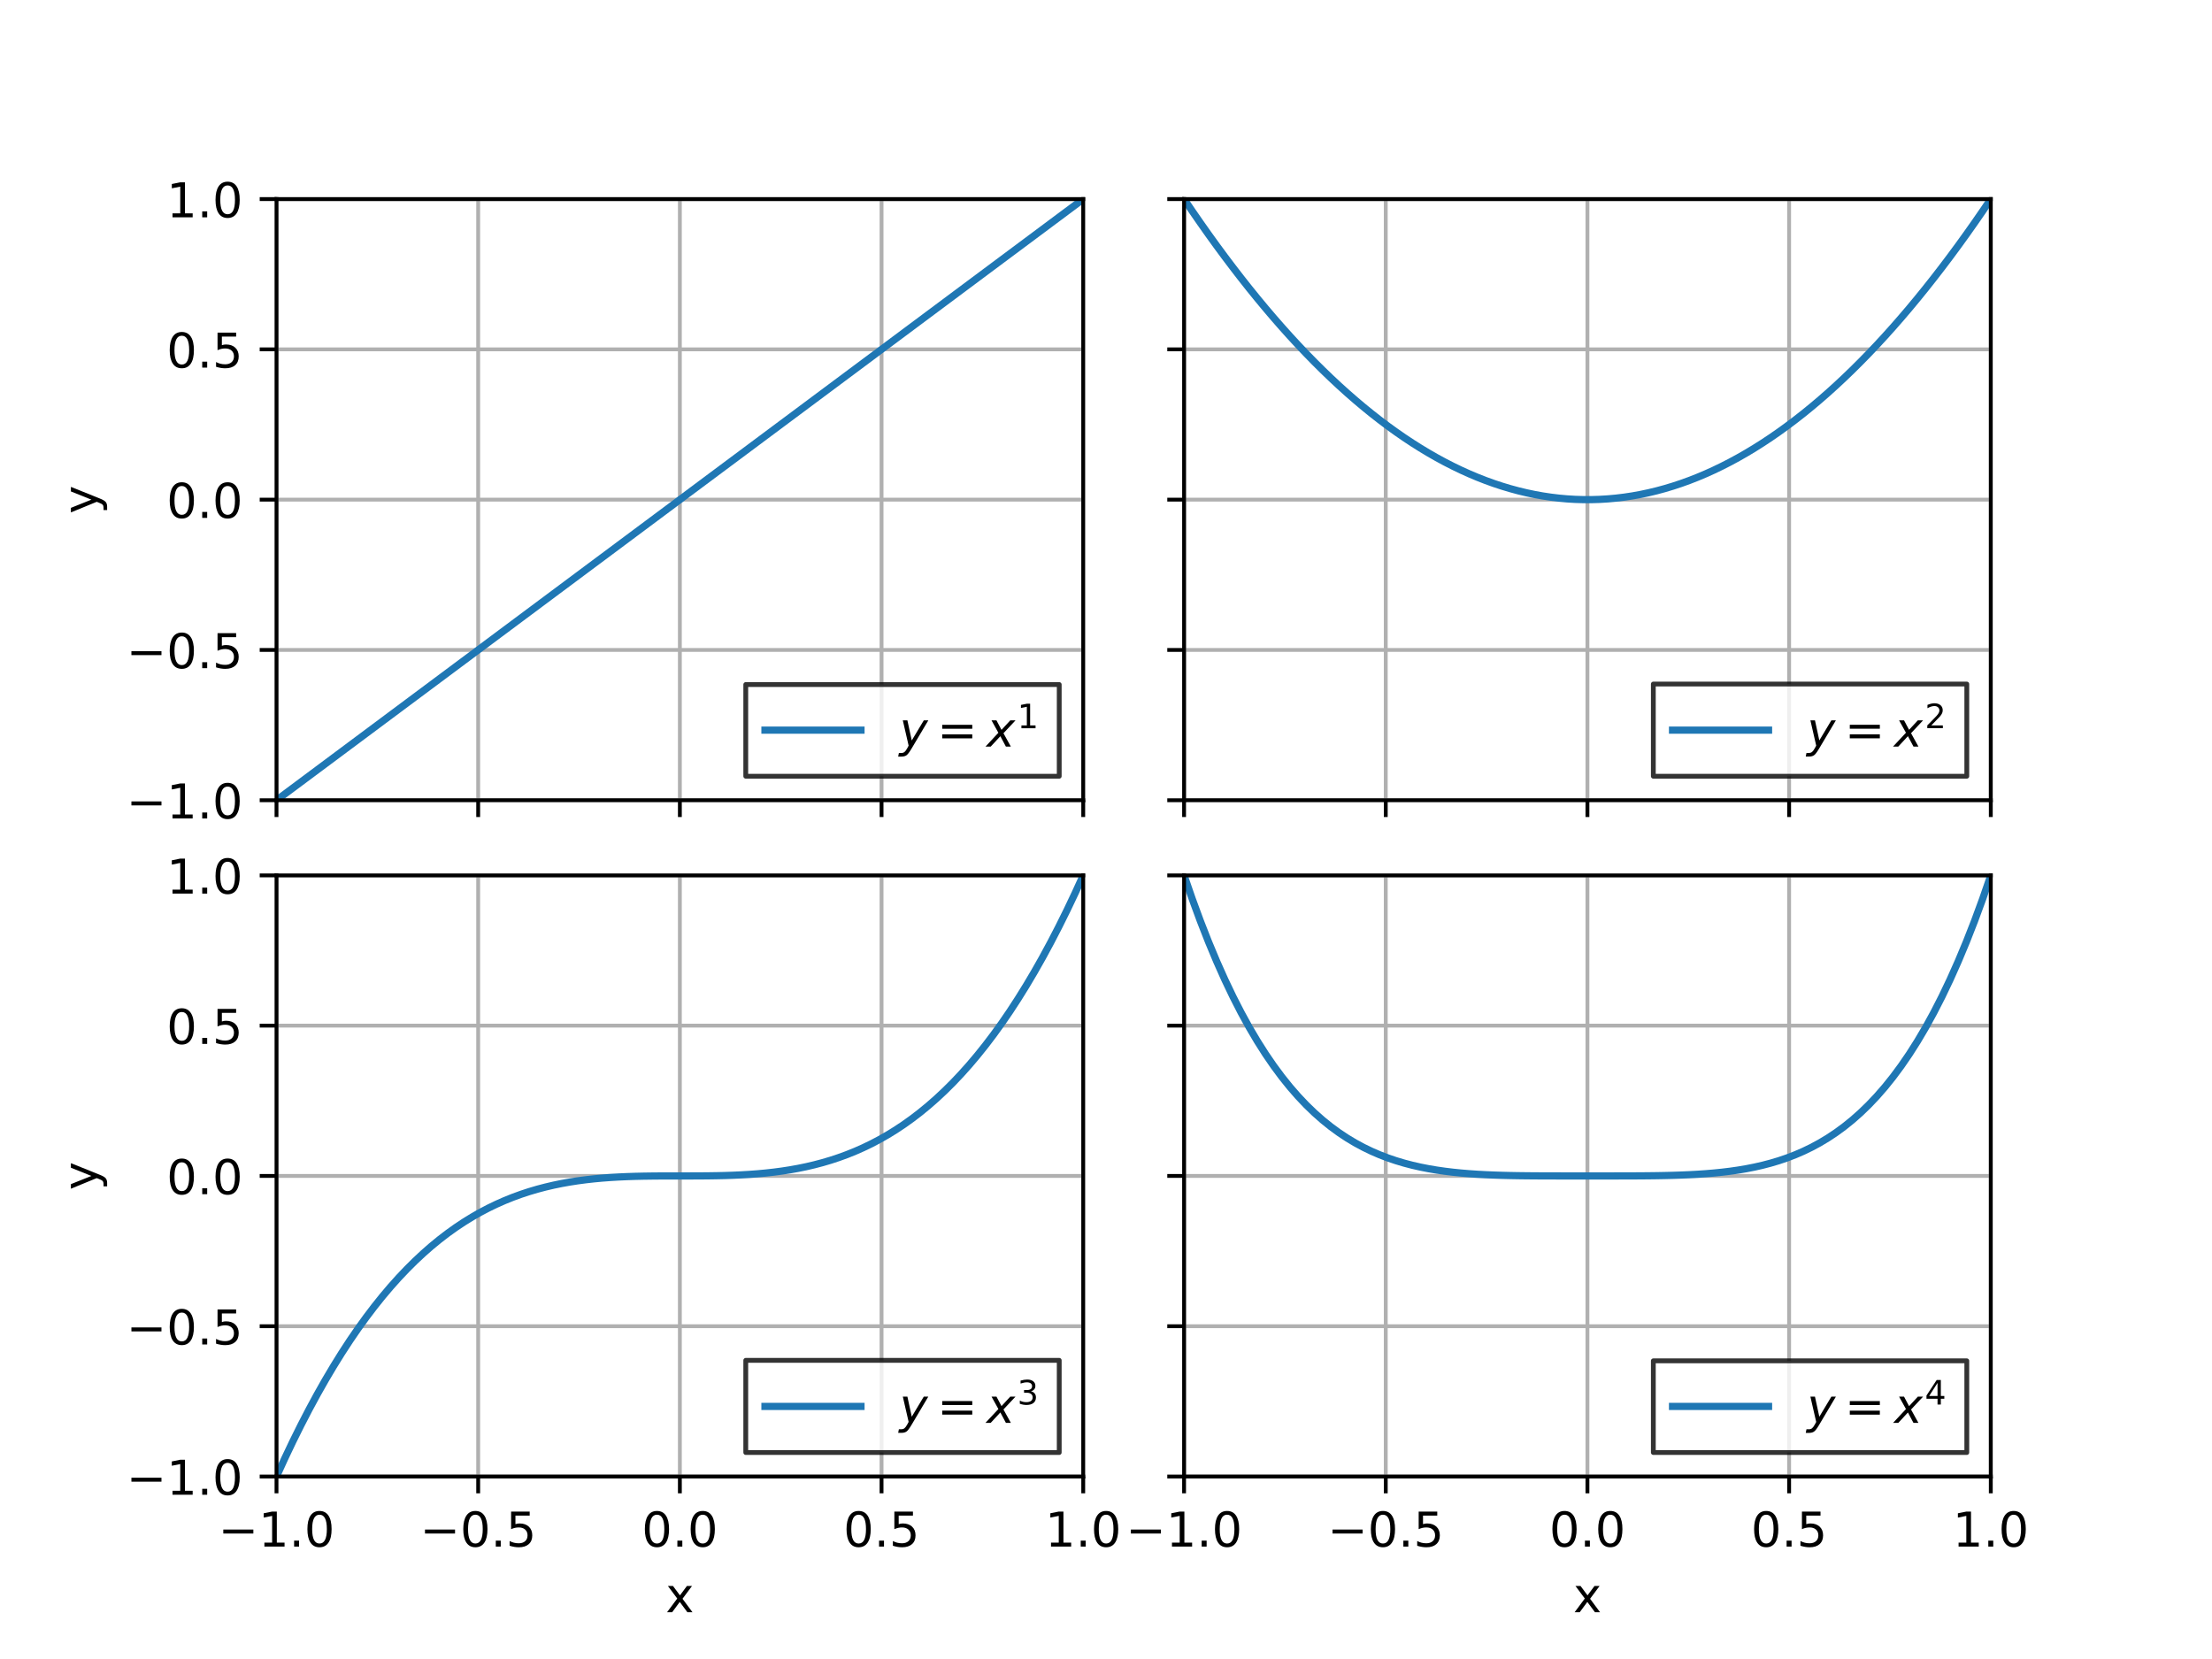 <?xml version="1.0" encoding="utf-8" standalone="no"?>
<!DOCTYPE svg PUBLIC "-//W3C//DTD SVG 1.1//EN"
  "http://www.w3.org/Graphics/SVG/1.1/DTD/svg11.dtd">
<!-- Created with matplotlib (https://matplotlib.org/) -->
<svg height="345.6pt" version="1.1" viewBox="0 0 460.8 345.6" width="460.8pt" xmlns="http://www.w3.org/2000/svg" xmlns:xlink="http://www.w3.org/1999/xlink">
 <defs>
  <style type="text/css">
*{stroke-linecap:butt;stroke-linejoin:round;}
  </style>
 </defs>
 <g id="figure_1">
  <g id="patch_1">
   <path d="M 0 345.6 
L 460.8 345.6 
L 460.8 0 
L 0 0 
z
" style="fill:#ffffff;"/>
  </g>
  <g id="axes_1">
   <g id="patch_2">
    <path d="M 57.6 166.701 
L 225.656 166.701 
L 225.656 41.472 
L 57.6 41.472 
z
" style="fill:#ffffff;"/>
   </g>
   <g id="matplotlib.axis_1">
    <g id="xtick_1">
     <g id="line2d_1">
      <path clip-path="url(#p5f8a0fe01b)" d="M 57.6 166.701 
L 57.6 41.472 
" style="fill:none;stroke:#b0b0b0;stroke-linecap:square;stroke-width:0.8;"/>
     </g>
     <g id="line2d_2">
      <defs>
       <path d="M 0 0 
L 0 3.5 
" id="m1e048905ef" style="stroke:#000000;stroke-width:0.8;"/>
      </defs>
      <g>
       <use style="stroke:#000000;stroke-width:0.8;" x="57.6" xlink:href="#m1e048905ef" y="166.701"/>
      </g>
     </g>
    </g>
    <g id="xtick_2">
     <g id="line2d_3">
      <path clip-path="url(#p5f8a0fe01b)" d="M 99.614 166.701 
L 99.614 41.472 
" style="fill:none;stroke:#b0b0b0;stroke-linecap:square;stroke-width:0.8;"/>
     </g>
     <g id="line2d_4">
      <g>
       <use style="stroke:#000000;stroke-width:0.8;" x="99.614" xlink:href="#m1e048905ef" y="166.701"/>
      </g>
     </g>
    </g>
    <g id="xtick_3">
     <g id="line2d_5">
      <path clip-path="url(#p5f8a0fe01b)" d="M 141.628 166.701 
L 141.628 41.472 
" style="fill:none;stroke:#b0b0b0;stroke-linecap:square;stroke-width:0.8;"/>
     </g>
     <g id="line2d_6">
      <g>
       <use style="stroke:#000000;stroke-width:0.8;" x="141.628" xlink:href="#m1e048905ef" y="166.701"/>
      </g>
     </g>
    </g>
    <g id="xtick_4">
     <g id="line2d_7">
      <path clip-path="url(#p5f8a0fe01b)" d="M 183.642 166.701 
L 183.642 41.472 
" style="fill:none;stroke:#b0b0b0;stroke-linecap:square;stroke-width:0.8;"/>
     </g>
     <g id="line2d_8">
      <g>
       <use style="stroke:#000000;stroke-width:0.8;" x="183.642" xlink:href="#m1e048905ef" y="166.701"/>
      </g>
     </g>
    </g>
    <g id="xtick_5">
     <g id="line2d_9">
      <path clip-path="url(#p5f8a0fe01b)" d="M 225.656 166.701 
L 225.656 41.472 
" style="fill:none;stroke:#b0b0b0;stroke-linecap:square;stroke-width:0.8;"/>
     </g>
     <g id="line2d_10">
      <g>
       <use style="stroke:#000000;stroke-width:0.8;" x="225.656" xlink:href="#m1e048905ef" y="166.701"/>
      </g>
     </g>
    </g>
   </g>
   <g id="matplotlib.axis_2">
    <g id="ytick_1">
     <g id="line2d_11">
      <path clip-path="url(#p5f8a0fe01b)" d="M 57.6 166.701 
L 225.656 166.701 
" style="fill:none;stroke:#b0b0b0;stroke-linecap:square;stroke-width:0.8;"/>
     </g>
     <g id="line2d_12">
      <defs>
       <path d="M 0 0 
L -3.5 0 
" id="m3f62d853d7" style="stroke:#000000;stroke-width:0.8;"/>
      </defs>
      <g>
       <use style="stroke:#000000;stroke-width:0.8;" x="57.6" xlink:href="#m3f62d853d7" y="166.701"/>
      </g>
     </g>
     <g id="text_1">
      <!-- −1.0 -->
      <defs>
       <path d="M 10.594 35.5 
L 73.188 35.5 
L 73.188 27.203 
L 10.594 27.203 
z
" id="DejaVuSans-8722"/>
       <path d="M 12.406 8.297 
L 28.516 8.297 
L 28.516 63.922 
L 10.984 60.406 
L 10.984 69.391 
L 28.422 72.906 
L 38.281 72.906 
L 38.281 8.297 
L 54.391 8.297 
L 54.391 0 
L 12.406 0 
z
" id="DejaVuSans-49"/>
       <path d="M 10.688 12.406 
L 21 12.406 
L 21 0 
L 10.688 0 
z
" id="DejaVuSans-46"/>
       <path d="M 31.781 66.406 
Q 24.172 66.406 20.328 58.906 
Q 16.5 51.422 16.5 36.375 
Q 16.5 21.391 20.328 13.891 
Q 24.172 6.391 31.781 6.391 
Q 39.453 6.391 43.281 13.891 
Q 47.125 21.391 47.125 36.375 
Q 47.125 51.422 43.281 58.906 
Q 39.453 66.406 31.781 66.406 
z
M 31.781 74.219 
Q 44.047 74.219 50.516 64.516 
Q 56.984 54.828 56.984 36.375 
Q 56.984 17.969 50.516 8.266 
Q 44.047 -1.422 31.781 -1.422 
Q 19.531 -1.422 13.062 8.266 
Q 6.594 17.969 6.594 36.375 
Q 6.594 54.828 13.062 64.516 
Q 19.531 74.219 31.781 74.219 
z
" id="DejaVuSans-48"/>
      </defs>
      <g transform="translate(26.317 170.5)scale(0.1 -0.1)">
       <use xlink:href="#DejaVuSans-8722"/>
       <use x="83.789" xlink:href="#DejaVuSans-49"/>
       <use x="147.412" xlink:href="#DejaVuSans-46"/>
       <use x="179.199" xlink:href="#DejaVuSans-48"/>
      </g>
     </g>
    </g>
    <g id="ytick_2">
     <g id="line2d_13">
      <path clip-path="url(#p5f8a0fe01b)" d="M 57.6 135.394 
L 225.656 135.394 
" style="fill:none;stroke:#b0b0b0;stroke-linecap:square;stroke-width:0.8;"/>
     </g>
     <g id="line2d_14">
      <g>
       <use style="stroke:#000000;stroke-width:0.8;" x="57.6" xlink:href="#m3f62d853d7" y="135.394"/>
      </g>
     </g>
     <g id="text_2">
      <!-- −0.5 -->
      <defs>
       <path d="M 10.797 72.906 
L 49.516 72.906 
L 49.516 64.594 
L 19.828 64.594 
L 19.828 46.734 
Q 21.969 47.469 24.109 47.828 
Q 26.266 48.188 28.422 48.188 
Q 40.625 48.188 47.75 41.5 
Q 54.891 34.812 54.891 23.391 
Q 54.891 11.625 47.562 5.094 
Q 40.234 -1.422 26.906 -1.422 
Q 22.312 -1.422 17.547 -0.641 
Q 12.797 0.141 7.719 1.703 
L 7.719 11.625 
Q 12.109 9.234 16.797 8.062 
Q 21.484 6.891 26.703 6.891 
Q 35.156 6.891 40.078 11.328 
Q 45.016 15.766 45.016 23.391 
Q 45.016 31 40.078 35.438 
Q 35.156 39.891 26.703 39.891 
Q 22.75 39.891 18.812 39.016 
Q 14.891 38.141 10.797 36.281 
z
" id="DejaVuSans-53"/>
      </defs>
      <g transform="translate(26.317 139.193)scale(0.1 -0.1)">
       <use xlink:href="#DejaVuSans-8722"/>
       <use x="83.789" xlink:href="#DejaVuSans-48"/>
       <use x="147.412" xlink:href="#DejaVuSans-46"/>
       <use x="179.199" xlink:href="#DejaVuSans-53"/>
      </g>
     </g>
    </g>
    <g id="ytick_3">
     <g id="line2d_15">
      <path clip-path="url(#p5f8a0fe01b)" d="M 57.6 104.087 
L 225.656 104.087 
" style="fill:none;stroke:#b0b0b0;stroke-linecap:square;stroke-width:0.8;"/>
     </g>
     <g id="line2d_16">
      <g>
       <use style="stroke:#000000;stroke-width:0.8;" x="57.6" xlink:href="#m3f62d853d7" y="104.087"/>
      </g>
     </g>
     <g id="text_3">
      <!-- 0.0 -->
      <g transform="translate(34.697 107.886)scale(0.1 -0.1)">
       <use xlink:href="#DejaVuSans-48"/>
       <use x="63.623" xlink:href="#DejaVuSans-46"/>
       <use x="95.41" xlink:href="#DejaVuSans-48"/>
      </g>
     </g>
    </g>
    <g id="ytick_4">
     <g id="line2d_17">
      <path clip-path="url(#p5f8a0fe01b)" d="M 57.6 72.779 
L 225.656 72.779 
" style="fill:none;stroke:#b0b0b0;stroke-linecap:square;stroke-width:0.8;"/>
     </g>
     <g id="line2d_18">
      <g>
       <use style="stroke:#000000;stroke-width:0.8;" x="57.6" xlink:href="#m3f62d853d7" y="72.779"/>
      </g>
     </g>
     <g id="text_4">
      <!-- 0.5 -->
      <g transform="translate(34.697 76.579)scale(0.1 -0.1)">
       <use xlink:href="#DejaVuSans-48"/>
       <use x="63.623" xlink:href="#DejaVuSans-46"/>
       <use x="95.41" xlink:href="#DejaVuSans-53"/>
      </g>
     </g>
    </g>
    <g id="ytick_5">
     <g id="line2d_19">
      <path clip-path="url(#p5f8a0fe01b)" d="M 57.6 41.472 
L 225.656 41.472 
" style="fill:none;stroke:#b0b0b0;stroke-linecap:square;stroke-width:0.8;"/>
     </g>
     <g id="line2d_20">
      <g>
       <use style="stroke:#000000;stroke-width:0.8;" x="57.6" xlink:href="#m3f62d853d7" y="41.472"/>
      </g>
     </g>
     <g id="text_5">
      <!-- 1.0 -->
      <g transform="translate(34.697 45.271)scale(0.1 -0.1)">
       <use xlink:href="#DejaVuSans-49"/>
       <use x="63.623" xlink:href="#DejaVuSans-46"/>
       <use x="95.41" xlink:href="#DejaVuSans-48"/>
      </g>
     </g>
    </g>
    <g id="text_6">
     <!-- y -->
     <defs>
      <path d="M 32.172 -5.078 
Q 28.375 -14.844 24.75 -17.812 
Q 21.141 -20.797 15.094 -20.797 
L 7.906 -20.797 
L 7.906 -13.281 
L 13.188 -13.281 
Q 16.891 -13.281 18.938 -11.516 
Q 21 -9.766 23.484 -3.219 
L 25.094 0.875 
L 2.984 54.688 
L 12.5 54.688 
L 29.594 11.922 
L 46.688 54.688 
L 56.203 54.688 
z
" id="DejaVuSans-121"/>
     </defs>
     <g transform="translate(20.238 107.046)rotate(-90)scale(0.1 -0.1)">
      <use xlink:href="#DejaVuSans-121"/>
     </g>
    </g>
   </g>
   <g id="line2d_21">
    <path clip-path="url(#p5f8a0fe01b)" d="M 57.6 166.701 
L 59.298 165.436 
L 60.995 164.171 
L 62.693 162.906 
L 64.39 161.641 
L 66.088 160.376 
L 67.785 159.112 
L 69.483 157.847 
L 71.18 156.582 
L 72.878 155.317 
L 74.575 154.052 
L 76.273 152.787 
L 77.97 151.522 
L 79.668 150.257 
L 81.366 148.992 
L 83.063 147.727 
L 84.761 146.462 
L 86.458 145.197 
L 88.156 143.932 
L 89.853 142.667 
L 91.551 141.402 
L 93.248 140.137 
L 94.946 138.872 
L 96.643 137.608 
L 98.341 136.343 
L 100.039 135.078 
L 101.736 133.813 
L 103.434 132.548 
L 105.131 131.283 
L 106.829 130.018 
L 108.526 128.753 
L 110.224 127.488 
L 111.921 126.223 
L 113.619 124.958 
L 115.316 123.693 
L 117.014 122.428 
L 118.711 121.163 
L 120.409 119.898 
L 122.107 118.633 
L 123.804 117.368 
L 125.502 116.104 
L 127.199 114.839 
L 128.897 113.574 
L 130.594 112.309 
L 132.292 111.044 
L 133.989 109.779 
L 135.687 108.514 
L 137.384 107.249 
L 139.082 105.984 
L 140.779 104.719 
L 142.477 103.454 
L 144.175 102.189 
L 145.872 100.924 
L 147.57 99.659 
L 149.267 98.394 
L 150.965 97.129 
L 152.662 95.864 
L 154.36 94.6 
L 156.057 93.335 
L 157.755 92.07 
L 159.452 90.805 
L 161.15 89.54 
L 162.847 88.275 
L 164.545 87.01 
L 166.243 85.745 
L 167.94 84.48 
L 169.638 83.215 
L 171.335 81.95 
L 173.033 80.685 
L 174.73 79.42 
L 176.428 78.155 
L 178.125 76.89 
L 179.823 75.625 
L 181.52 74.36 
L 183.218 73.096 
L 184.916 71.831 
L 186.613 70.566 
L 188.311 69.301 
L 190.008 68.036 
L 191.706 66.771 
L 193.403 65.506 
L 195.101 64.241 
L 196.798 62.976 
L 198.496 61.711 
L 200.193 60.446 
L 201.891 59.181 
L 203.588 57.916 
L 205.286 56.651 
L 206.984 55.386 
L 208.681 54.121 
L 210.379 52.856 
L 212.076 51.592 
L 213.774 50.327 
L 215.471 49.062 
L 217.169 47.797 
L 218.866 46.532 
L 220.564 45.267 
L 222.261 44.002 
L 223.959 42.737 
L 225.656 41.472 
" style="fill:none;stroke:#1f77b4;stroke-linecap:square;stroke-width:1.5;"/>
   </g>
   <g id="patch_3">
    <path d="M 57.6 166.701 
L 57.6 41.472 
" style="fill:none;stroke:#000000;stroke-linecap:square;stroke-linejoin:miter;stroke-width:0.8;"/>
   </g>
   <g id="patch_4">
    <path d="M 225.656 166.701 
L 225.656 41.472 
" style="fill:none;stroke:#000000;stroke-linecap:square;stroke-linejoin:miter;stroke-width:0.8;"/>
   </g>
   <g id="patch_5">
    <path d="M 57.6 166.701 
L 225.656 166.701 
" style="fill:none;stroke:#000000;stroke-linecap:square;stroke-linejoin:miter;stroke-width:0.8;"/>
   </g>
   <g id="patch_6">
    <path d="M 57.6 41.472 
L 225.656 41.472 
" style="fill:none;stroke:#000000;stroke-linecap:square;stroke-linejoin:miter;stroke-width:0.8;"/>
   </g>
   <g id="legend_1">
    <g id="patch_7">
     <path d="M 155.356 161.701 
L 220.656 161.701 
L 220.656 142.601 
L 155.356 142.601 
z
" style="fill:#ffffff;opacity:0.8;stroke:#000000;stroke-linejoin:miter;"/>
    </g>
    <g id="line2d_22">
     <path d="M 159.356 152.101 
L 179.356 152.101 
" style="fill:none;stroke:#1f77b4;stroke-linecap:square;stroke-width:1.5;"/>
    </g>
    <g id="line2d_23"/>
    <g id="text_7">
     <!-- $y = x^1$ -->
     <defs>
      <path d="M 24.812 -5.078 
Q 18.562 -15.578 14.625 -18.188 
Q 10.688 -20.797 4.594 -20.797 
L -2.484 -20.797 
L -0.984 -13.281 
L 4.203 -13.281 
Q 7.953 -13.281 10.594 -11.234 
Q 13.234 -9.188 16.5 -3.219 
L 19.281 2 
L 7.172 54.688 
L 16.703 54.688 
L 25.781 12.797 
L 50.875 54.688 
L 60.297 54.688 
z
" id="DejaVuSans-Oblique-121"/>
      <path d="M 10.594 45.406 
L 73.188 45.406 
L 73.188 37.203 
L 10.594 37.203 
z
M 10.594 25.484 
L 73.188 25.484 
L 73.188 17.188 
L 10.594 17.188 
z
" id="DejaVuSans-61"/>
      <path d="M 60.016 54.688 
L 34.906 27.875 
L 50.297 0 
L 39.984 0 
L 28.422 21.688 
L 8.297 0 
L -2.594 0 
L 24.312 28.812 
L 10.016 54.688 
L 20.312 54.688 
L 30.812 34.906 
L 49.125 54.688 
z
" id="DejaVuSans-Oblique-120"/>
     </defs>
     <g transform="translate(187.356 155.601)scale(0.1 -0.1)">
      <use transform="translate(0 0.684)" xlink:href="#DejaVuSans-Oblique-121"/>
      <use transform="translate(78.662 0.684)" xlink:href="#DejaVuSans-61"/>
      <use transform="translate(181.934 0.684)" xlink:href="#DejaVuSans-Oblique-120"/>
      <use transform="translate(245.579 38.966)scale(0.7)" xlink:href="#DejaVuSans-49"/>
     </g>
    </g>
   </g>
  </g>
  <g id="axes_2">
   <g id="patch_8">
    <path d="M 246.664 166.701 
L 414.72 166.701 
L 414.72 41.472 
L 246.664 41.472 
z
" style="fill:#ffffff;"/>
   </g>
   <g id="matplotlib.axis_3">
    <g id="xtick_6">
     <g id="line2d_24">
      <path clip-path="url(#p8436a6665e)" d="M 246.664 166.701 
L 246.664 41.472 
" style="fill:none;stroke:#b0b0b0;stroke-linecap:square;stroke-width:0.8;"/>
     </g>
     <g id="line2d_25">
      <g>
       <use style="stroke:#000000;stroke-width:0.8;" x="246.664" xlink:href="#m1e048905ef" y="166.701"/>
      </g>
     </g>
    </g>
    <g id="xtick_7">
     <g id="line2d_26">
      <path clip-path="url(#p8436a6665e)" d="M 288.678 166.701 
L 288.678 41.472 
" style="fill:none;stroke:#b0b0b0;stroke-linecap:square;stroke-width:0.8;"/>
     </g>
     <g id="line2d_27">
      <g>
       <use style="stroke:#000000;stroke-width:0.8;" x="288.678" xlink:href="#m1e048905ef" y="166.701"/>
      </g>
     </g>
    </g>
    <g id="xtick_8">
     <g id="line2d_28">
      <path clip-path="url(#p8436a6665e)" d="M 330.692 166.701 
L 330.692 41.472 
" style="fill:none;stroke:#b0b0b0;stroke-linecap:square;stroke-width:0.8;"/>
     </g>
     <g id="line2d_29">
      <g>
       <use style="stroke:#000000;stroke-width:0.8;" x="330.692" xlink:href="#m1e048905ef" y="166.701"/>
      </g>
     </g>
    </g>
    <g id="xtick_9">
     <g id="line2d_30">
      <path clip-path="url(#p8436a6665e)" d="M 372.706 166.701 
L 372.706 41.472 
" style="fill:none;stroke:#b0b0b0;stroke-linecap:square;stroke-width:0.8;"/>
     </g>
     <g id="line2d_31">
      <g>
       <use style="stroke:#000000;stroke-width:0.8;" x="372.706" xlink:href="#m1e048905ef" y="166.701"/>
      </g>
     </g>
    </g>
    <g id="xtick_10">
     <g id="line2d_32">
      <path clip-path="url(#p8436a6665e)" d="M 414.72 166.701 
L 414.72 41.472 
" style="fill:none;stroke:#b0b0b0;stroke-linecap:square;stroke-width:0.8;"/>
     </g>
     <g id="line2d_33">
      <g>
       <use style="stroke:#000000;stroke-width:0.8;" x="414.72" xlink:href="#m1e048905ef" y="166.701"/>
      </g>
     </g>
    </g>
   </g>
   <g id="matplotlib.axis_4">
    <g id="ytick_6">
     <g id="line2d_34">
      <path clip-path="url(#p8436a6665e)" d="M 246.664 166.701 
L 414.72 166.701 
" style="fill:none;stroke:#b0b0b0;stroke-linecap:square;stroke-width:0.8;"/>
     </g>
     <g id="line2d_35">
      <g>
       <use style="stroke:#000000;stroke-width:0.8;" x="246.664" xlink:href="#m3f62d853d7" y="166.701"/>
      </g>
     </g>
    </g>
    <g id="ytick_7">
     <g id="line2d_36">
      <path clip-path="url(#p8436a6665e)" d="M 246.664 135.394 
L 414.72 135.394 
" style="fill:none;stroke:#b0b0b0;stroke-linecap:square;stroke-width:0.8;"/>
     </g>
     <g id="line2d_37">
      <g>
       <use style="stroke:#000000;stroke-width:0.8;" x="246.664" xlink:href="#m3f62d853d7" y="135.394"/>
      </g>
     </g>
    </g>
    <g id="ytick_8">
     <g id="line2d_38">
      <path clip-path="url(#p8436a6665e)" d="M 246.664 104.087 
L 414.72 104.087 
" style="fill:none;stroke:#b0b0b0;stroke-linecap:square;stroke-width:0.8;"/>
     </g>
     <g id="line2d_39">
      <g>
       <use style="stroke:#000000;stroke-width:0.8;" x="246.664" xlink:href="#m3f62d853d7" y="104.087"/>
      </g>
     </g>
    </g>
    <g id="ytick_9">
     <g id="line2d_40">
      <path clip-path="url(#p8436a6665e)" d="M 246.664 72.779 
L 414.72 72.779 
" style="fill:none;stroke:#b0b0b0;stroke-linecap:square;stroke-width:0.8;"/>
     </g>
     <g id="line2d_41">
      <g>
       <use style="stroke:#000000;stroke-width:0.8;" x="246.664" xlink:href="#m3f62d853d7" y="72.779"/>
      </g>
     </g>
    </g>
    <g id="ytick_10">
     <g id="line2d_42">
      <path clip-path="url(#p8436a6665e)" d="M 246.664 41.472 
L 414.72 41.472 
" style="fill:none;stroke:#b0b0b0;stroke-linecap:square;stroke-width:0.8;"/>
     </g>
     <g id="line2d_43">
      <g>
       <use style="stroke:#000000;stroke-width:0.8;" x="246.664" xlink:href="#m3f62d853d7" y="41.472"/>
      </g>
     </g>
    </g>
   </g>
   <g id="line2d_44">
    <path clip-path="url(#p8436a6665e)" d="M 246.664 41.472 
L 248.361 43.976 
L 250.059 46.43 
L 251.756 48.832 
L 253.454 51.183 
L 255.151 53.483 
L 256.849 55.731 
L 258.546 57.929 
L 260.244 60.076 
L 261.941 62.171 
L 263.639 64.215 
L 265.336 66.209 
L 267.034 68.151 
L 268.732 70.042 
L 270.429 71.882 
L 272.127 73.671 
L 273.824 75.408 
L 275.522 77.095 
L 277.219 78.73 
L 278.917 80.315 
L 280.614 81.848 
L 282.312 83.33 
L 284.009 84.761 
L 285.707 86.141 
L 287.404 87.47 
L 289.102 88.748 
L 290.8 89.974 
L 292.497 91.15 
L 294.195 92.274 
L 295.892 93.347 
L 297.59 94.37 
L 299.287 95.341 
L 300.985 96.261 
L 302.682 97.129 
L 304.38 97.947 
L 306.077 98.714 
L 307.775 99.429 
L 309.473 100.094 
L 311.17 100.707 
L 312.868 101.269 
L 314.565 101.78 
L 316.263 102.24 
L 317.96 102.649 
L 319.658 103.007 
L 321.355 103.314 
L 323.053 103.569 
L 324.75 103.774 
L 326.448 103.927 
L 328.145 104.029 
L 329.843 104.08 
L 331.541 104.08 
L 333.238 104.029 
L 334.936 103.927 
L 336.633 103.774 
L 338.331 103.569 
L 340.028 103.314 
L 341.726 103.007 
L 343.423 102.649 
L 345.121 102.24 
L 346.818 101.78 
L 348.516 101.269 
L 350.213 100.707 
L 351.911 100.094 
L 353.609 99.429 
L 355.306 98.714 
L 357.004 97.947 
L 358.701 97.129 
L 360.399 96.261 
L 362.096 95.341 
L 363.794 94.37 
L 365.491 93.347 
L 367.189 92.274 
L 368.886 91.15 
L 370.584 89.974 
L 372.281 88.748 
L 373.979 87.47 
L 375.677 86.141 
L 377.374 84.761 
L 379.072 83.33 
L 380.769 81.848 
L 382.467 80.315 
L 384.164 78.73 
L 385.862 77.095 
L 387.559 75.408 
L 389.257 73.671 
L 390.954 71.882 
L 392.652 70.042 
L 394.35 68.151 
L 396.047 66.209 
L 397.745 64.215 
L 399.442 62.171 
L 401.14 60.076 
L 402.837 57.929 
L 404.535 55.731 
L 406.232 53.483 
L 407.93 51.183 
L 409.627 48.832 
L 411.325 46.43 
L 413.022 43.976 
L 414.72 41.472 
" style="fill:none;stroke:#1f77b4;stroke-linecap:square;stroke-width:1.5;"/>
   </g>
   <g id="patch_9">
    <path d="M 246.664 166.701 
L 246.664 41.472 
" style="fill:none;stroke:#000000;stroke-linecap:square;stroke-linejoin:miter;stroke-width:0.8;"/>
   </g>
   <g id="patch_10">
    <path d="M 414.72 166.701 
L 414.72 41.472 
" style="fill:none;stroke:#000000;stroke-linecap:square;stroke-linejoin:miter;stroke-width:0.8;"/>
   </g>
   <g id="patch_11">
    <path d="M 246.664 166.701 
L 414.72 166.701 
" style="fill:none;stroke:#000000;stroke-linecap:square;stroke-linejoin:miter;stroke-width:0.8;"/>
   </g>
   <g id="patch_12">
    <path d="M 246.664 41.472 
L 414.72 41.472 
" style="fill:none;stroke:#000000;stroke-linecap:square;stroke-linejoin:miter;stroke-width:0.8;"/>
   </g>
   <g id="legend_2">
    <g id="patch_13">
     <path d="M 344.42 161.701 
L 409.72 161.701 
L 409.72 142.501 
L 344.42 142.501 
z
" style="fill:#ffffff;opacity:0.8;stroke:#000000;stroke-linejoin:miter;"/>
    </g>
    <g id="line2d_45">
     <path d="M 348.42 152.101 
L 368.42 152.101 
" style="fill:none;stroke:#1f77b4;stroke-linecap:square;stroke-width:1.5;"/>
    </g>
    <g id="line2d_46"/>
    <g id="text_8">
     <!-- $y = x^2$ -->
     <defs>
      <path d="M 19.188 8.297 
L 53.609 8.297 
L 53.609 0 
L 7.328 0 
L 7.328 8.297 
Q 12.938 14.109 22.625 23.891 
Q 32.328 33.688 34.812 36.531 
Q 39.547 41.844 41.422 45.531 
Q 43.312 49.219 43.312 52.781 
Q 43.312 58.594 39.234 62.25 
Q 35.156 65.922 28.609 65.922 
Q 23.969 65.922 18.812 64.312 
Q 13.672 62.703 7.812 59.422 
L 7.812 69.391 
Q 13.766 71.781 18.938 73 
Q 24.125 74.219 28.422 74.219 
Q 39.75 74.219 46.484 68.547 
Q 53.219 62.891 53.219 53.422 
Q 53.219 48.922 51.531 44.891 
Q 49.859 40.875 45.406 35.406 
Q 44.188 33.984 37.641 27.219 
Q 31.109 20.453 19.188 8.297 
z
" id="DejaVuSans-50"/>
     </defs>
     <g transform="translate(376.42 155.601)scale(0.1 -0.1)">
      <use transform="translate(0 0.766)" xlink:href="#DejaVuSans-Oblique-121"/>
      <use transform="translate(78.662 0.766)" xlink:href="#DejaVuSans-61"/>
      <use transform="translate(181.934 0.766)" xlink:href="#DejaVuSans-Oblique-120"/>
      <use transform="translate(245.579 39.047)scale(0.7)" xlink:href="#DejaVuSans-50"/>
     </g>
    </g>
   </g>
  </g>
  <g id="axes_3">
   <g id="patch_14">
    <path d="M 57.6 307.584 
L 225.656 307.584 
L 225.656 182.355 
L 57.6 182.355 
z
" style="fill:#ffffff;"/>
   </g>
   <g id="matplotlib.axis_5">
    <g id="xtick_11">
     <g id="line2d_47">
      <path clip-path="url(#p3cfefa4688)" d="M 57.6 307.584 
L 57.6 182.355 
" style="fill:none;stroke:#b0b0b0;stroke-linecap:square;stroke-width:0.8;"/>
     </g>
     <g id="line2d_48">
      <g>
       <use style="stroke:#000000;stroke-width:0.8;" x="57.6" xlink:href="#m1e048905ef" y="307.584"/>
      </g>
     </g>
     <g id="text_9">
      <!-- −1.0 -->
      <g transform="translate(45.459 322.182)scale(0.1 -0.1)">
       <use xlink:href="#DejaVuSans-8722"/>
       <use x="83.789" xlink:href="#DejaVuSans-49"/>
       <use x="147.412" xlink:href="#DejaVuSans-46"/>
       <use x="179.199" xlink:href="#DejaVuSans-48"/>
      </g>
     </g>
    </g>
    <g id="xtick_12">
     <g id="line2d_49">
      <path clip-path="url(#p3cfefa4688)" d="M 99.614 307.584 
L 99.614 182.355 
" style="fill:none;stroke:#b0b0b0;stroke-linecap:square;stroke-width:0.8;"/>
     </g>
     <g id="line2d_50">
      <g>
       <use style="stroke:#000000;stroke-width:0.8;" x="99.614" xlink:href="#m1e048905ef" y="307.584"/>
      </g>
     </g>
     <g id="text_10">
      <!-- −0.5 -->
      <g transform="translate(87.473 322.182)scale(0.1 -0.1)">
       <use xlink:href="#DejaVuSans-8722"/>
       <use x="83.789" xlink:href="#DejaVuSans-48"/>
       <use x="147.412" xlink:href="#DejaVuSans-46"/>
       <use x="179.199" xlink:href="#DejaVuSans-53"/>
      </g>
     </g>
    </g>
    <g id="xtick_13">
     <g id="line2d_51">
      <path clip-path="url(#p3cfefa4688)" d="M 141.628 307.584 
L 141.628 182.355 
" style="fill:none;stroke:#b0b0b0;stroke-linecap:square;stroke-width:0.8;"/>
     </g>
     <g id="line2d_52">
      <g>
       <use style="stroke:#000000;stroke-width:0.8;" x="141.628" xlink:href="#m1e048905ef" y="307.584"/>
      </g>
     </g>
     <g id="text_11">
      <!-- 0.0 -->
      <g transform="translate(133.677 322.182)scale(0.1 -0.1)">
       <use xlink:href="#DejaVuSans-48"/>
       <use x="63.623" xlink:href="#DejaVuSans-46"/>
       <use x="95.41" xlink:href="#DejaVuSans-48"/>
      </g>
     </g>
    </g>
    <g id="xtick_14">
     <g id="line2d_53">
      <path clip-path="url(#p3cfefa4688)" d="M 183.642 307.584 
L 183.642 182.355 
" style="fill:none;stroke:#b0b0b0;stroke-linecap:square;stroke-width:0.8;"/>
     </g>
     <g id="line2d_54">
      <g>
       <use style="stroke:#000000;stroke-width:0.8;" x="183.642" xlink:href="#m1e048905ef" y="307.584"/>
      </g>
     </g>
     <g id="text_12">
      <!-- 0.5 -->
      <g transform="translate(175.691 322.182)scale(0.1 -0.1)">
       <use xlink:href="#DejaVuSans-48"/>
       <use x="63.623" xlink:href="#DejaVuSans-46"/>
       <use x="95.41" xlink:href="#DejaVuSans-53"/>
      </g>
     </g>
    </g>
    <g id="xtick_15">
     <g id="line2d_55">
      <path clip-path="url(#p3cfefa4688)" d="M 225.656 307.584 
L 225.656 182.355 
" style="fill:none;stroke:#b0b0b0;stroke-linecap:square;stroke-width:0.8;"/>
     </g>
     <g id="line2d_56">
      <g>
       <use style="stroke:#000000;stroke-width:0.8;" x="225.656" xlink:href="#m1e048905ef" y="307.584"/>
      </g>
     </g>
     <g id="text_13">
      <!-- 1.0 -->
      <g transform="translate(217.705 322.182)scale(0.1 -0.1)">
       <use xlink:href="#DejaVuSans-49"/>
       <use x="63.623" xlink:href="#DejaVuSans-46"/>
       <use x="95.41" xlink:href="#DejaVuSans-48"/>
      </g>
     </g>
    </g>
    <g id="text_14">
     <!-- x -->
     <defs>
      <path d="M 54.891 54.688 
L 35.109 28.078 
L 55.906 0 
L 45.312 0 
L 29.391 21.484 
L 13.484 0 
L 2.875 0 
L 24.125 28.609 
L 4.688 54.688 
L 15.281 54.688 
L 29.781 35.203 
L 44.281 54.688 
z
" id="DejaVuSans-120"/>
     </defs>
     <g transform="translate(138.669 335.861)scale(0.1 -0.1)">
      <use xlink:href="#DejaVuSans-120"/>
     </g>
    </g>
   </g>
   <g id="matplotlib.axis_6">
    <g id="ytick_11">
     <g id="line2d_57">
      <path clip-path="url(#p3cfefa4688)" d="M 57.6 307.584 
L 225.656 307.584 
" style="fill:none;stroke:#b0b0b0;stroke-linecap:square;stroke-width:0.8;"/>
     </g>
     <g id="line2d_58">
      <g>
       <use style="stroke:#000000;stroke-width:0.8;" x="57.6" xlink:href="#m3f62d853d7" y="307.584"/>
      </g>
     </g>
     <g id="text_15">
      <!-- −1.0 -->
      <g transform="translate(26.317 311.383)scale(0.1 -0.1)">
       <use xlink:href="#DejaVuSans-8722"/>
       <use x="83.789" xlink:href="#DejaVuSans-49"/>
       <use x="147.412" xlink:href="#DejaVuSans-46"/>
       <use x="179.199" xlink:href="#DejaVuSans-48"/>
      </g>
     </g>
    </g>
    <g id="ytick_12">
     <g id="line2d_59">
      <path clip-path="url(#p3cfefa4688)" d="M 57.6 276.277 
L 225.656 276.277 
" style="fill:none;stroke:#b0b0b0;stroke-linecap:square;stroke-width:0.8;"/>
     </g>
     <g id="line2d_60">
      <g>
       <use style="stroke:#000000;stroke-width:0.8;" x="57.6" xlink:href="#m3f62d853d7" y="276.277"/>
      </g>
     </g>
     <g id="text_16">
      <!-- −0.5 -->
      <g transform="translate(26.317 280.076)scale(0.1 -0.1)">
       <use xlink:href="#DejaVuSans-8722"/>
       <use x="83.789" xlink:href="#DejaVuSans-48"/>
       <use x="147.412" xlink:href="#DejaVuSans-46"/>
       <use x="179.199" xlink:href="#DejaVuSans-53"/>
      </g>
     </g>
    </g>
    <g id="ytick_13">
     <g id="line2d_61">
      <path clip-path="url(#p3cfefa4688)" d="M 57.6 244.969 
L 225.656 244.969 
" style="fill:none;stroke:#b0b0b0;stroke-linecap:square;stroke-width:0.8;"/>
     </g>
     <g id="line2d_62">
      <g>
       <use style="stroke:#000000;stroke-width:0.8;" x="57.6" xlink:href="#m3f62d853d7" y="244.969"/>
      </g>
     </g>
     <g id="text_17">
      <!-- 0.0 -->
      <g transform="translate(34.697 248.769)scale(0.1 -0.1)">
       <use xlink:href="#DejaVuSans-48"/>
       <use x="63.623" xlink:href="#DejaVuSans-46"/>
       <use x="95.41" xlink:href="#DejaVuSans-48"/>
      </g>
     </g>
    </g>
    <g id="ytick_14">
     <g id="line2d_63">
      <path clip-path="url(#p3cfefa4688)" d="M 57.6 213.662 
L 225.656 213.662 
" style="fill:none;stroke:#b0b0b0;stroke-linecap:square;stroke-width:0.8;"/>
     </g>
     <g id="line2d_64">
      <g>
       <use style="stroke:#000000;stroke-width:0.8;" x="57.6" xlink:href="#m3f62d853d7" y="213.662"/>
      </g>
     </g>
     <g id="text_18">
      <!-- 0.5 -->
      <g transform="translate(34.697 217.461)scale(0.1 -0.1)">
       <use xlink:href="#DejaVuSans-48"/>
       <use x="63.623" xlink:href="#DejaVuSans-46"/>
       <use x="95.41" xlink:href="#DejaVuSans-53"/>
      </g>
     </g>
    </g>
    <g id="ytick_15">
     <g id="line2d_65">
      <path clip-path="url(#p3cfefa4688)" d="M 57.6 182.355 
L 225.656 182.355 
" style="fill:none;stroke:#b0b0b0;stroke-linecap:square;stroke-width:0.8;"/>
     </g>
     <g id="line2d_66">
      <g>
       <use style="stroke:#000000;stroke-width:0.8;" x="57.6" xlink:href="#m3f62d853d7" y="182.355"/>
      </g>
     </g>
     <g id="text_19">
      <!-- 1.0 -->
      <g transform="translate(34.697 186.154)scale(0.1 -0.1)">
       <use xlink:href="#DejaVuSans-49"/>
       <use x="63.623" xlink:href="#DejaVuSans-46"/>
       <use x="95.41" xlink:href="#DejaVuSans-48"/>
      </g>
     </g>
    </g>
    <g id="text_20">
     <!-- y -->
     <g transform="translate(20.238 247.929)rotate(-90)scale(0.1 -0.1)">
      <use xlink:href="#DejaVuSans-121"/>
     </g>
    </g>
   </g>
   <g id="line2d_67">
    <path clip-path="url(#p3cfefa4688)" d="M 57.6 307.584 
L 59.298 303.865 
L 60.995 300.297 
L 62.693 296.876 
L 64.39 293.598 
L 66.088 290.462 
L 67.785 287.463 
L 69.483 284.6 
L 71.18 281.868 
L 72.878 279.264 
L 74.575 276.786 
L 76.273 274.43 
L 77.97 272.194 
L 79.668 270.073 
L 81.366 268.066 
L 83.063 266.169 
L 84.761 264.378 
L 86.458 262.691 
L 88.156 261.105 
L 89.853 259.617 
L 91.551 258.223 
L 93.248 256.92 
L 94.946 255.706 
L 96.643 254.577 
L 98.341 253.53 
L 100.039 252.561 
L 101.736 251.669 
L 103.434 250.85 
L 105.131 250.1 
L 106.829 249.417 
L 108.526 248.797 
L 110.224 248.238 
L 111.921 247.736 
L 113.619 247.288 
L 115.316 246.892 
L 117.014 246.543 
L 118.711 246.24 
L 120.409 245.978 
L 122.107 245.755 
L 123.804 245.567 
L 125.502 245.412 
L 127.199 245.286 
L 128.897 245.187 
L 130.594 245.111 
L 132.292 245.055 
L 133.989 245.016 
L 135.687 244.992 
L 137.384 244.977 
L 139.082 244.971 
L 140.779 244.969 
L 142.477 244.969 
L 144.175 244.968 
L 145.872 244.961 
L 147.57 244.947 
L 149.267 244.922 
L 150.965 244.884 
L 152.662 244.828 
L 154.36 244.752 
L 156.057 244.652 
L 157.755 244.527 
L 159.452 244.372 
L 161.15 244.184 
L 162.847 243.961 
L 164.545 243.699 
L 166.243 243.396 
L 167.94 243.047 
L 169.638 242.65 
L 171.335 242.203 
L 173.033 241.701 
L 174.73 241.141 
L 176.428 240.522 
L 178.125 239.839 
L 179.823 239.089 
L 181.52 238.27 
L 183.218 237.377 
L 184.916 236.409 
L 186.613 235.362 
L 188.311 234.233 
L 190.008 233.019 
L 191.706 231.716 
L 193.403 230.322 
L 195.101 228.834 
L 196.798 227.248 
L 198.496 225.561 
L 200.193 223.77 
L 201.891 221.873 
L 203.588 219.866 
L 205.286 217.745 
L 206.984 215.509 
L 208.681 213.153 
L 210.379 210.675 
L 212.076 208.071 
L 213.774 205.339 
L 215.471 202.475 
L 217.169 199.477 
L 218.866 196.341 
L 220.564 193.063 
L 222.261 189.642 
L 223.959 186.073 
L 225.656 182.355 
" style="fill:none;stroke:#1f77b4;stroke-linecap:square;stroke-width:1.5;"/>
   </g>
   <g id="patch_15">
    <path d="M 57.6 307.584 
L 57.6 182.355 
" style="fill:none;stroke:#000000;stroke-linecap:square;stroke-linejoin:miter;stroke-width:0.8;"/>
   </g>
   <g id="patch_16">
    <path d="M 225.656 307.584 
L 225.656 182.355 
" style="fill:none;stroke:#000000;stroke-linecap:square;stroke-linejoin:miter;stroke-width:0.8;"/>
   </g>
   <g id="patch_17">
    <path d="M 57.6 307.584 
L 225.656 307.584 
" style="fill:none;stroke:#000000;stroke-linecap:square;stroke-linejoin:miter;stroke-width:0.8;"/>
   </g>
   <g id="patch_18">
    <path d="M 57.6 182.355 
L 225.656 182.355 
" style="fill:none;stroke:#000000;stroke-linecap:square;stroke-linejoin:miter;stroke-width:0.8;"/>
   </g>
   <g id="legend_3">
    <g id="patch_19">
     <path d="M 155.356 302.584 
L 220.656 302.584 
L 220.656 283.384 
L 155.356 283.384 
z
" style="fill:#ffffff;opacity:0.8;stroke:#000000;stroke-linejoin:miter;"/>
    </g>
    <g id="line2d_68">
     <path d="M 159.356 292.984 
L 179.356 292.984 
" style="fill:none;stroke:#1f77b4;stroke-linecap:square;stroke-width:1.5;"/>
    </g>
    <g id="line2d_69"/>
    <g id="text_21">
     <!-- $y = x^3$ -->
     <defs>
      <path d="M 40.578 39.312 
Q 47.656 37.797 51.625 33 
Q 55.609 28.219 55.609 21.188 
Q 55.609 10.406 48.188 4.484 
Q 40.766 -1.422 27.094 -1.422 
Q 22.516 -1.422 17.656 -0.516 
Q 12.797 0.391 7.625 2.203 
L 7.625 11.719 
Q 11.719 9.328 16.594 8.109 
Q 21.484 6.891 26.812 6.891 
Q 36.078 6.891 40.938 10.547 
Q 45.797 14.203 45.797 21.188 
Q 45.797 27.641 41.281 31.266 
Q 36.766 34.906 28.719 34.906 
L 20.219 34.906 
L 20.219 43.016 
L 29.109 43.016 
Q 36.375 43.016 40.234 45.922 
Q 44.094 48.828 44.094 54.297 
Q 44.094 59.906 40.109 62.906 
Q 36.141 65.922 28.719 65.922 
Q 24.656 65.922 20.016 65.031 
Q 15.375 64.156 9.812 62.312 
L 9.812 71.094 
Q 15.438 72.656 20.344 73.438 
Q 25.25 74.219 29.594 74.219 
Q 40.828 74.219 47.359 69.109 
Q 53.906 64.016 53.906 55.328 
Q 53.906 49.266 50.438 45.094 
Q 46.969 40.922 40.578 39.312 
z
" id="DejaVuSans-51"/>
     </defs>
     <g transform="translate(187.356 296.484)scale(0.1 -0.1)">
      <use transform="translate(0 0.766)" xlink:href="#DejaVuSans-Oblique-121"/>
      <use transform="translate(78.662 0.766)" xlink:href="#DejaVuSans-61"/>
      <use transform="translate(181.934 0.766)" xlink:href="#DejaVuSans-Oblique-120"/>
      <use transform="translate(245.579 39.047)scale(0.7)" xlink:href="#DejaVuSans-51"/>
     </g>
    </g>
   </g>
  </g>
  <g id="axes_4">
   <g id="patch_20">
    <path d="M 246.664 307.584 
L 414.72 307.584 
L 414.72 182.355 
L 246.664 182.355 
z
" style="fill:#ffffff;"/>
   </g>
   <g id="matplotlib.axis_7">
    <g id="xtick_16">
     <g id="line2d_70">
      <path clip-path="url(#pf7783a338f)" d="M 246.664 307.584 
L 246.664 182.355 
" style="fill:none;stroke:#b0b0b0;stroke-linecap:square;stroke-width:0.8;"/>
     </g>
     <g id="line2d_71">
      <g>
       <use style="stroke:#000000;stroke-width:0.8;" x="246.664" xlink:href="#m1e048905ef" y="307.584"/>
      </g>
     </g>
     <g id="text_22">
      <!-- −1.0 -->
      <g transform="translate(234.522 322.182)scale(0.1 -0.1)">
       <use xlink:href="#DejaVuSans-8722"/>
       <use x="83.789" xlink:href="#DejaVuSans-49"/>
       <use x="147.412" xlink:href="#DejaVuSans-46"/>
       <use x="179.199" xlink:href="#DejaVuSans-48"/>
      </g>
     </g>
    </g>
    <g id="xtick_17">
     <g id="line2d_72">
      <path clip-path="url(#pf7783a338f)" d="M 288.678 307.584 
L 288.678 182.355 
" style="fill:none;stroke:#b0b0b0;stroke-linecap:square;stroke-width:0.8;"/>
     </g>
     <g id="line2d_73">
      <g>
       <use style="stroke:#000000;stroke-width:0.8;" x="288.678" xlink:href="#m1e048905ef" y="307.584"/>
      </g>
     </g>
     <g id="text_23">
      <!-- −0.5 -->
      <g transform="translate(276.536 322.182)scale(0.1 -0.1)">
       <use xlink:href="#DejaVuSans-8722"/>
       <use x="83.789" xlink:href="#DejaVuSans-48"/>
       <use x="147.412" xlink:href="#DejaVuSans-46"/>
       <use x="179.199" xlink:href="#DejaVuSans-53"/>
      </g>
     </g>
    </g>
    <g id="xtick_18">
     <g id="line2d_74">
      <path clip-path="url(#pf7783a338f)" d="M 330.692 307.584 
L 330.692 182.355 
" style="fill:none;stroke:#b0b0b0;stroke-linecap:square;stroke-width:0.8;"/>
     </g>
     <g id="line2d_75">
      <g>
       <use style="stroke:#000000;stroke-width:0.8;" x="330.692" xlink:href="#m1e048905ef" y="307.584"/>
      </g>
     </g>
     <g id="text_24">
      <!-- 0.0 -->
      <g transform="translate(322.74 322.182)scale(0.1 -0.1)">
       <use xlink:href="#DejaVuSans-48"/>
       <use x="63.623" xlink:href="#DejaVuSans-46"/>
       <use x="95.41" xlink:href="#DejaVuSans-48"/>
      </g>
     </g>
    </g>
    <g id="xtick_19">
     <g id="line2d_76">
      <path clip-path="url(#pf7783a338f)" d="M 372.706 307.584 
L 372.706 182.355 
" style="fill:none;stroke:#b0b0b0;stroke-linecap:square;stroke-width:0.8;"/>
     </g>
     <g id="line2d_77">
      <g>
       <use style="stroke:#000000;stroke-width:0.8;" x="372.706" xlink:href="#m1e048905ef" y="307.584"/>
      </g>
     </g>
     <g id="text_25">
      <!-- 0.5 -->
      <g transform="translate(364.754 322.182)scale(0.1 -0.1)">
       <use xlink:href="#DejaVuSans-48"/>
       <use x="63.623" xlink:href="#DejaVuSans-46"/>
       <use x="95.41" xlink:href="#DejaVuSans-53"/>
      </g>
     </g>
    </g>
    <g id="xtick_20">
     <g id="line2d_78">
      <path clip-path="url(#pf7783a338f)" d="M 414.72 307.584 
L 414.72 182.355 
" style="fill:none;stroke:#b0b0b0;stroke-linecap:square;stroke-width:0.8;"/>
     </g>
     <g id="line2d_79">
      <g>
       <use style="stroke:#000000;stroke-width:0.8;" x="414.72" xlink:href="#m1e048905ef" y="307.584"/>
      </g>
     </g>
     <g id="text_26">
      <!-- 1.0 -->
      <g transform="translate(406.768 322.182)scale(0.1 -0.1)">
       <use xlink:href="#DejaVuSans-49"/>
       <use x="63.623" xlink:href="#DejaVuSans-46"/>
       <use x="95.41" xlink:href="#DejaVuSans-48"/>
      </g>
     </g>
    </g>
    <g id="text_27">
     <!-- x -->
     <g transform="translate(327.732 335.861)scale(0.1 -0.1)">
      <use xlink:href="#DejaVuSans-120"/>
     </g>
    </g>
   </g>
   <g id="matplotlib.axis_8">
    <g id="ytick_16">
     <g id="line2d_80">
      <path clip-path="url(#pf7783a338f)" d="M 246.664 307.584 
L 414.72 307.584 
" style="fill:none;stroke:#b0b0b0;stroke-linecap:square;stroke-width:0.8;"/>
     </g>
     <g id="line2d_81">
      <g>
       <use style="stroke:#000000;stroke-width:0.8;" x="246.664" xlink:href="#m3f62d853d7" y="307.584"/>
      </g>
     </g>
    </g>
    <g id="ytick_17">
     <g id="line2d_82">
      <path clip-path="url(#pf7783a338f)" d="M 246.664 276.277 
L 414.72 276.277 
" style="fill:none;stroke:#b0b0b0;stroke-linecap:square;stroke-width:0.8;"/>
     </g>
     <g id="line2d_83">
      <g>
       <use style="stroke:#000000;stroke-width:0.8;" x="246.664" xlink:href="#m3f62d853d7" y="276.277"/>
      </g>
     </g>
    </g>
    <g id="ytick_18">
     <g id="line2d_84">
      <path clip-path="url(#pf7783a338f)" d="M 246.664 244.969 
L 414.72 244.969 
" style="fill:none;stroke:#b0b0b0;stroke-linecap:square;stroke-width:0.8;"/>
     </g>
     <g id="line2d_85">
      <g>
       <use style="stroke:#000000;stroke-width:0.8;" x="246.664" xlink:href="#m3f62d853d7" y="244.969"/>
      </g>
     </g>
    </g>
    <g id="ytick_19">
     <g id="line2d_86">
      <path clip-path="url(#pf7783a338f)" d="M 246.664 213.662 
L 414.72 213.662 
" style="fill:none;stroke:#b0b0b0;stroke-linecap:square;stroke-width:0.8;"/>
     </g>
     <g id="line2d_87">
      <g>
       <use style="stroke:#000000;stroke-width:0.8;" x="246.664" xlink:href="#m3f62d853d7" y="213.662"/>
      </g>
     </g>
    </g>
    <g id="ytick_20">
     <g id="line2d_88">
      <path clip-path="url(#pf7783a338f)" d="M 246.664 182.355 
L 414.72 182.355 
" style="fill:none;stroke:#b0b0b0;stroke-linecap:square;stroke-width:0.8;"/>
     </g>
     <g id="line2d_89">
      <g>
       <use style="stroke:#000000;stroke-width:0.8;" x="246.664" xlink:href="#m3f62d853d7" y="182.355"/>
      </g>
     </g>
    </g>
   </g>
   <g id="line2d_90">
    <path clip-path="url(#pf7783a338f)" d="M 246.664 182.355 
L 248.361 187.263 
L 250.059 191.877 
L 251.756 196.209 
L 253.454 200.27 
L 255.151 204.072 
L 256.849 207.626 
L 258.546 210.943 
L 260.244 214.035 
L 261.941 216.91 
L 263.639 219.581 
L 265.336 222.056 
L 267.034 224.345 
L 268.732 226.459 
L 270.429 228.405 
L 272.127 230.194 
L 273.824 231.834 
L 275.522 233.334 
L 277.219 234.701 
L 278.917 235.944 
L 280.614 237.071 
L 282.312 238.089 
L 284.009 239.005 
L 285.707 239.826 
L 287.404 240.56 
L 289.102 241.212 
L 290.8 241.789 
L 292.497 242.296 
L 294.195 242.741 
L 295.892 243.127 
L 297.59 243.461 
L 299.287 243.748 
L 300.985 243.991 
L 302.682 244.196 
L 304.38 244.367 
L 306.077 244.508 
L 307.775 244.623 
L 309.473 244.715 
L 311.17 244.787 
L 312.868 244.843 
L 314.565 244.884 
L 316.263 244.915 
L 317.96 244.936 
L 319.658 244.951 
L 321.355 244.96 
L 323.053 244.965 
L 324.75 244.968 
L 326.448 244.969 
L 328.145 244.969 
L 329.843 244.969 
L 331.541 244.969 
L 333.238 244.969 
L 334.936 244.969 
L 336.633 244.968 
L 338.331 244.965 
L 340.028 244.96 
L 341.726 244.951 
L 343.423 244.936 
L 345.121 244.915 
L 346.818 244.884 
L 348.516 244.843 
L 350.213 244.787 
L 351.911 244.715 
L 353.609 244.623 
L 355.306 244.508 
L 357.004 244.367 
L 358.701 244.196 
L 360.399 243.991 
L 362.096 243.748 
L 363.794 243.461 
L 365.491 243.127 
L 367.189 242.741 
L 368.886 242.296 
L 370.584 241.789 
L 372.281 241.212 
L 373.979 240.56 
L 375.677 239.826 
L 377.374 239.005 
L 379.072 238.089 
L 380.769 237.071 
L 382.467 235.944 
L 384.164 234.701 
L 385.862 233.334 
L 387.559 231.834 
L 389.257 230.194 
L 390.954 228.405 
L 392.652 226.459 
L 394.35 224.345 
L 396.047 222.056 
L 397.745 219.581 
L 399.442 216.91 
L 401.14 214.035 
L 402.837 210.943 
L 404.535 207.626 
L 406.232 204.072 
L 407.93 200.27 
L 409.627 196.209 
L 411.325 191.877 
L 413.022 187.263 
L 414.72 182.355 
" style="fill:none;stroke:#1f77b4;stroke-linecap:square;stroke-width:1.5;"/>
   </g>
   <g id="patch_21">
    <path d="M 246.664 307.584 
L 246.664 182.355 
" style="fill:none;stroke:#000000;stroke-linecap:square;stroke-linejoin:miter;stroke-width:0.8;"/>
   </g>
   <g id="patch_22">
    <path d="M 414.72 307.584 
L 414.72 182.355 
" style="fill:none;stroke:#000000;stroke-linecap:square;stroke-linejoin:miter;stroke-width:0.8;"/>
   </g>
   <g id="patch_23">
    <path d="M 246.664 307.584 
L 414.72 307.584 
" style="fill:none;stroke:#000000;stroke-linecap:square;stroke-linejoin:miter;stroke-width:0.8;"/>
   </g>
   <g id="patch_24">
    <path d="M 246.664 182.355 
L 414.72 182.355 
" style="fill:none;stroke:#000000;stroke-linecap:square;stroke-linejoin:miter;stroke-width:0.8;"/>
   </g>
   <g id="legend_4">
    <g id="patch_25">
     <path d="M 344.42 302.584 
L 409.72 302.584 
L 409.72 283.484 
L 344.42 283.484 
z
" style="fill:#ffffff;opacity:0.8;stroke:#000000;stroke-linejoin:miter;"/>
    </g>
    <g id="line2d_91">
     <path d="M 348.42 292.984 
L 368.42 292.984 
" style="fill:none;stroke:#1f77b4;stroke-linecap:square;stroke-width:1.5;"/>
    </g>
    <g id="line2d_92"/>
    <g id="text_28">
     <!-- $y = x^4$ -->
     <defs>
      <path d="M 37.797 64.312 
L 12.891 25.391 
L 37.797 25.391 
z
M 35.203 72.906 
L 47.609 72.906 
L 47.609 25.391 
L 58.016 25.391 
L 58.016 17.188 
L 47.609 17.188 
L 47.609 0 
L 37.797 0 
L 37.797 17.188 
L 4.891 17.188 
L 4.891 26.703 
z
" id="DejaVuSans-52"/>
     </defs>
     <g transform="translate(376.42 296.484)scale(0.1 -0.1)">
      <use transform="translate(0 0.684)" xlink:href="#DejaVuSans-Oblique-121"/>
      <use transform="translate(78.662 0.684)" xlink:href="#DejaVuSans-61"/>
      <use transform="translate(181.934 0.684)" xlink:href="#DejaVuSans-Oblique-120"/>
      <use transform="translate(245.579 38.966)scale(0.7)" xlink:href="#DejaVuSans-52"/>
     </g>
    </g>
   </g>
  </g>
 </g>
 <defs>
  <clipPath id="p5f8a0fe01b">
   <rect height="125.229" width="168.056" x="57.6" y="41.472"/>
  </clipPath>
  <clipPath id="p8436a6665e">
   <rect height="125.229" width="168.056" x="246.664" y="41.472"/>
  </clipPath>
  <clipPath id="p3cfefa4688">
   <rect height="125.229" width="168.056" x="57.6" y="182.355"/>
  </clipPath>
  <clipPath id="pf7783a338f">
   <rect height="125.229" width="168.056" x="246.664" y="182.355"/>
  </clipPath>
 </defs>
</svg>
